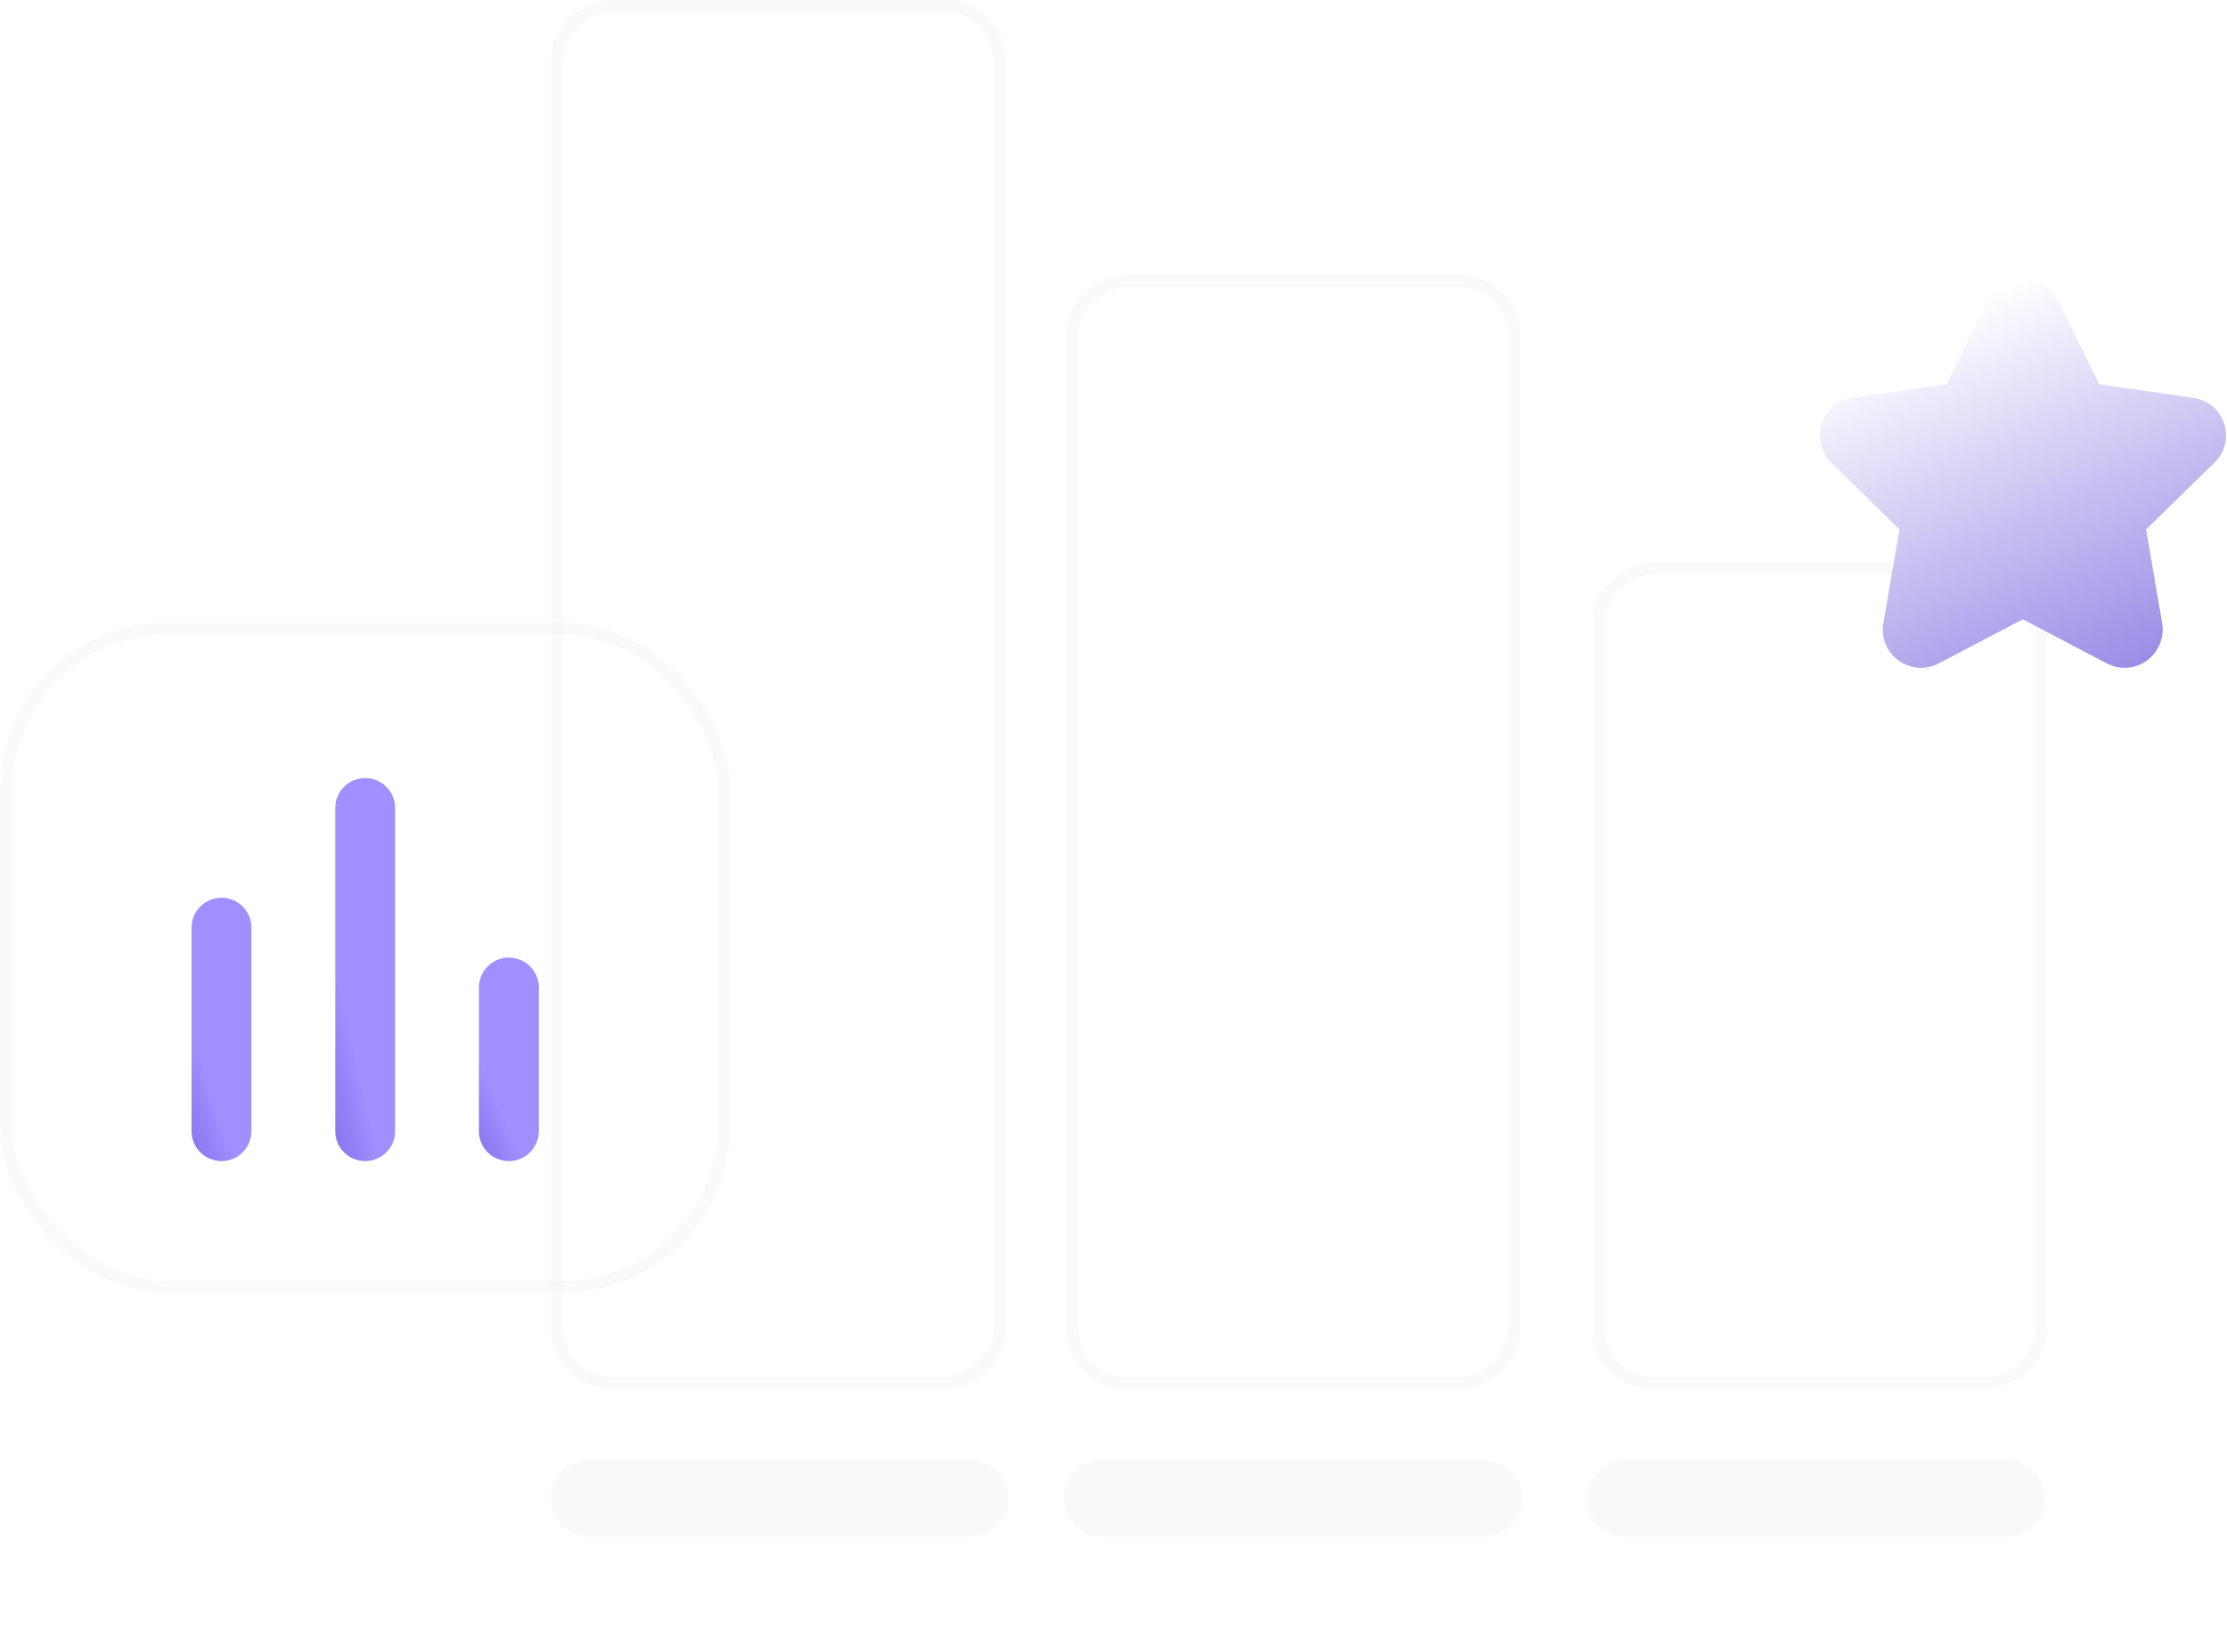 <svg width="186" height="138" viewBox="0 0 186 138" fill="none" xmlns="http://www.w3.org/2000/svg">
<g filter="url(#filter0_b_1948_12078)">
<rect x="24" y="76.21" width="61" height="61" rx="5" fill="white" fill-opacity="0.03"/>
</g>
<g filter="url(#filter1_b_1948_12078)">
<rect x="94" y="0.21" width="61" height="61" rx="5" fill="white" fill-opacity="0.03"/>
</g>
<path d="M84.233 125.189C84.233 123.441 82.811 122 81.044 122H49.189C47.441 122 46 123.422 46 125.189C46 126.938 47.422 128.379 49.189 128.379H81.063C82.811 128.379 84.233 126.938 84.233 125.189Z" fill="#C4C4C4" fill-opacity="0.1"/>
<path d="M127.135 125.189C127.135 123.441 125.713 122 123.945 122H92.072C90.323 122 88.882 123.422 88.882 125.189C88.882 126.938 90.304 128.379 92.072 128.379H123.945C125.694 128.379 127.135 126.938 127.135 125.189Z" fill="#C4C4C4" fill-opacity="0.1"/>
<path d="M167.578 122H135.723C133.975 122 132.534 123.422 132.534 125.189C132.534 126.938 133.956 128.379 135.723 128.379H167.597C169.345 128.379 170.786 126.957 170.786 125.189C170.767 123.422 169.345 122 167.578 122Z" fill="#C4C4C4" fill-opacity="0.1"/>
<g filter="url(#filter2_b_1948_12078)">
<rect x="46" y="116" width="116" height="38" rx="5" transform="rotate(-90 46 116)" fill="white" fill-opacity="0.03"/>
<rect x="46.5" y="115.5" width="115" height="37" rx="4.5" transform="rotate(-90 46.5 115.5)" stroke="#E5E5E5" stroke-opacity="0.19"/>
</g>
<g filter="url(#filter3_b_1948_12078)">
<rect x="89" y="116" width="93" height="38" rx="5" transform="rotate(-90 89 116)" fill="white" fill-opacity="0.03"/>
<rect x="89.5" y="115.5" width="92" height="37" rx="4.5" transform="rotate(-90 89.5 115.5)" stroke="#E5E5E5" stroke-opacity="0.19"/>
</g>
<g filter="url(#filter4_b_1948_12078)">
<rect x="133" y="116" width="69" height="38" rx="5" transform="rotate(-90 133 116)" fill="white" fill-opacity="0.03"/>
<rect x="133.5" y="115.5" width="68" height="37" rx="4.5" transform="rotate(-90 133.5 115.5)" stroke="#E5E5E5" stroke-opacity="0.19"/>
</g>
<path d="M185.773 35.41C185.408 34.257 184.39 33.412 183.199 33.239L175.341 32.105L171.825 24.977C171.287 23.901 170.173 23.21 168.962 23.21C167.752 23.21 166.638 23.901 166.1 24.977L162.584 32.105L154.726 33.239C153.535 33.412 152.536 34.257 152.151 35.41C151.786 36.562 152.094 37.831 152.958 38.676L158.645 44.228L157.3 52.067C157.089 53.258 157.588 54.469 158.568 55.18C159.548 55.89 160.855 55.986 161.911 55.429L168.943 51.74L175.975 55.429C177.051 55.986 178.357 55.89 179.318 55.18C180.279 54.469 180.797 53.258 180.586 52.067L179.241 44.228L184.928 38.676C185.831 37.831 186.138 36.562 185.773 35.41Z" fill="url(#paint0_linear_1948_12078)"/>
<g filter="url(#filter5_b_1948_12078)">
<rect y="52" width="61" height="56" rx="14" fill="white" fill-opacity="0.03"/>
<rect x="0.5" y="52.5" width="60" height="55" rx="13.5" stroke="#E5E5E5" stroke-opacity="0.19"/>
</g>
<line x1="18.5" y1="77.5" x2="18.5" y2="94.5" stroke="url(#paint1_linear_1948_12078)" stroke-width="5" stroke-linecap="round"/>
<line x1="30.5" y1="67.5" x2="30.5" y2="94.5" stroke="url(#paint2_linear_1948_12078)" stroke-width="5" stroke-linecap="round"/>
<line x1="42.5" y1="82.5" x2="42.5" y2="94.5" stroke="url(#paint3_linear_1948_12078)" stroke-width="5" stroke-linecap="round"/>
<defs>
<filter id="filter0_b_1948_12078" x="-32" y="20.21" width="173" height="173" filterUnits="userSpaceOnUse" color-interpolation-filters="sRGB">
<feFlood flood-opacity="0" result="BackgroundImageFix"/>
<feGaussianBlur in="BackgroundImage" stdDeviation="28"/>
<feComposite in2="SourceAlpha" operator="in" result="effect1_backgroundBlur_1948_12078"/>
<feBlend mode="normal" in="SourceGraphic" in2="effect1_backgroundBlur_1948_12078" result="shape"/>
</filter>
<filter id="filter1_b_1948_12078" x="38" y="-55.79" width="173" height="173" filterUnits="userSpaceOnUse" color-interpolation-filters="sRGB">
<feFlood flood-opacity="0" result="BackgroundImageFix"/>
<feGaussianBlur in="BackgroundImage" stdDeviation="28"/>
<feComposite in2="SourceAlpha" operator="in" result="effect1_backgroundBlur_1948_12078"/>
<feBlend mode="normal" in="SourceGraphic" in2="effect1_backgroundBlur_1948_12078" result="shape"/>
</filter>
<filter id="filter2_b_1948_12078" x="-10" y="-56" width="150" height="228" filterUnits="userSpaceOnUse" color-interpolation-filters="sRGB">
<feFlood flood-opacity="0" result="BackgroundImageFix"/>
<feGaussianBlur in="BackgroundImage" stdDeviation="28"/>
<feComposite in2="SourceAlpha" operator="in" result="effect1_backgroundBlur_1948_12078"/>
<feBlend mode="normal" in="SourceGraphic" in2="effect1_backgroundBlur_1948_12078" result="shape"/>
</filter>
<filter id="filter3_b_1948_12078" x="33" y="-33" width="150" height="205" filterUnits="userSpaceOnUse" color-interpolation-filters="sRGB">
<feFlood flood-opacity="0" result="BackgroundImageFix"/>
<feGaussianBlur in="BackgroundImage" stdDeviation="28"/>
<feComposite in2="SourceAlpha" operator="in" result="effect1_backgroundBlur_1948_12078"/>
<feBlend mode="normal" in="SourceGraphic" in2="effect1_backgroundBlur_1948_12078" result="shape"/>
</filter>
<filter id="filter4_b_1948_12078" x="77" y="-9" width="150" height="181" filterUnits="userSpaceOnUse" color-interpolation-filters="sRGB">
<feFlood flood-opacity="0" result="BackgroundImageFix"/>
<feGaussianBlur in="BackgroundImage" stdDeviation="28"/>
<feComposite in2="SourceAlpha" operator="in" result="effect1_backgroundBlur_1948_12078"/>
<feBlend mode="normal" in="SourceGraphic" in2="effect1_backgroundBlur_1948_12078" result="shape"/>
</filter>
<filter id="filter5_b_1948_12078" x="-56" y="-4" width="173" height="168" filterUnits="userSpaceOnUse" color-interpolation-filters="sRGB">
<feFlood flood-opacity="0" result="BackgroundImageFix"/>
<feGaussianBlur in="BackgroundImage" stdDeviation="28"/>
<feComposite in2="SourceAlpha" operator="in" result="effect1_backgroundBlur_1948_12078"/>
<feBlend mode="normal" in="SourceGraphic" in2="effect1_backgroundBlur_1948_12078" result="shape"/>
</filter>
<linearGradient id="paint0_linear_1948_12078" x1="168.962" y1="23.21" x2="188.558" y2="67.238" gradientUnits="userSpaceOnUse">
<stop stop-color="white"/>
<stop offset="1" stop-color="#6F5ADC"/>
</linearGradient>
<linearGradient id="paint1_linear_1948_12078" x1="16" y1="86" x2="9.775" y2="88.084" gradientUnits="userSpaceOnUse">
<stop stop-color="#A18EFF"/>
<stop offset="1" stop-color="#6F5ADC"/>
</linearGradient>
<linearGradient id="paint2_linear_1948_12078" x1="28" y1="81" x2="21.426" y2="82.513" gradientUnits="userSpaceOnUse">
<stop stop-color="#A18EFF"/>
<stop offset="1" stop-color="#6F5ADC"/>
</linearGradient>
<linearGradient id="paint3_linear_1948_12078" x1="40" y1="88.5" x2="34.172" y2="91.025" gradientUnits="userSpaceOnUse">
<stop stop-color="#A18EFF"/>
<stop offset="1" stop-color="#6F5ADC"/>
</linearGradient>
</defs>
</svg>
